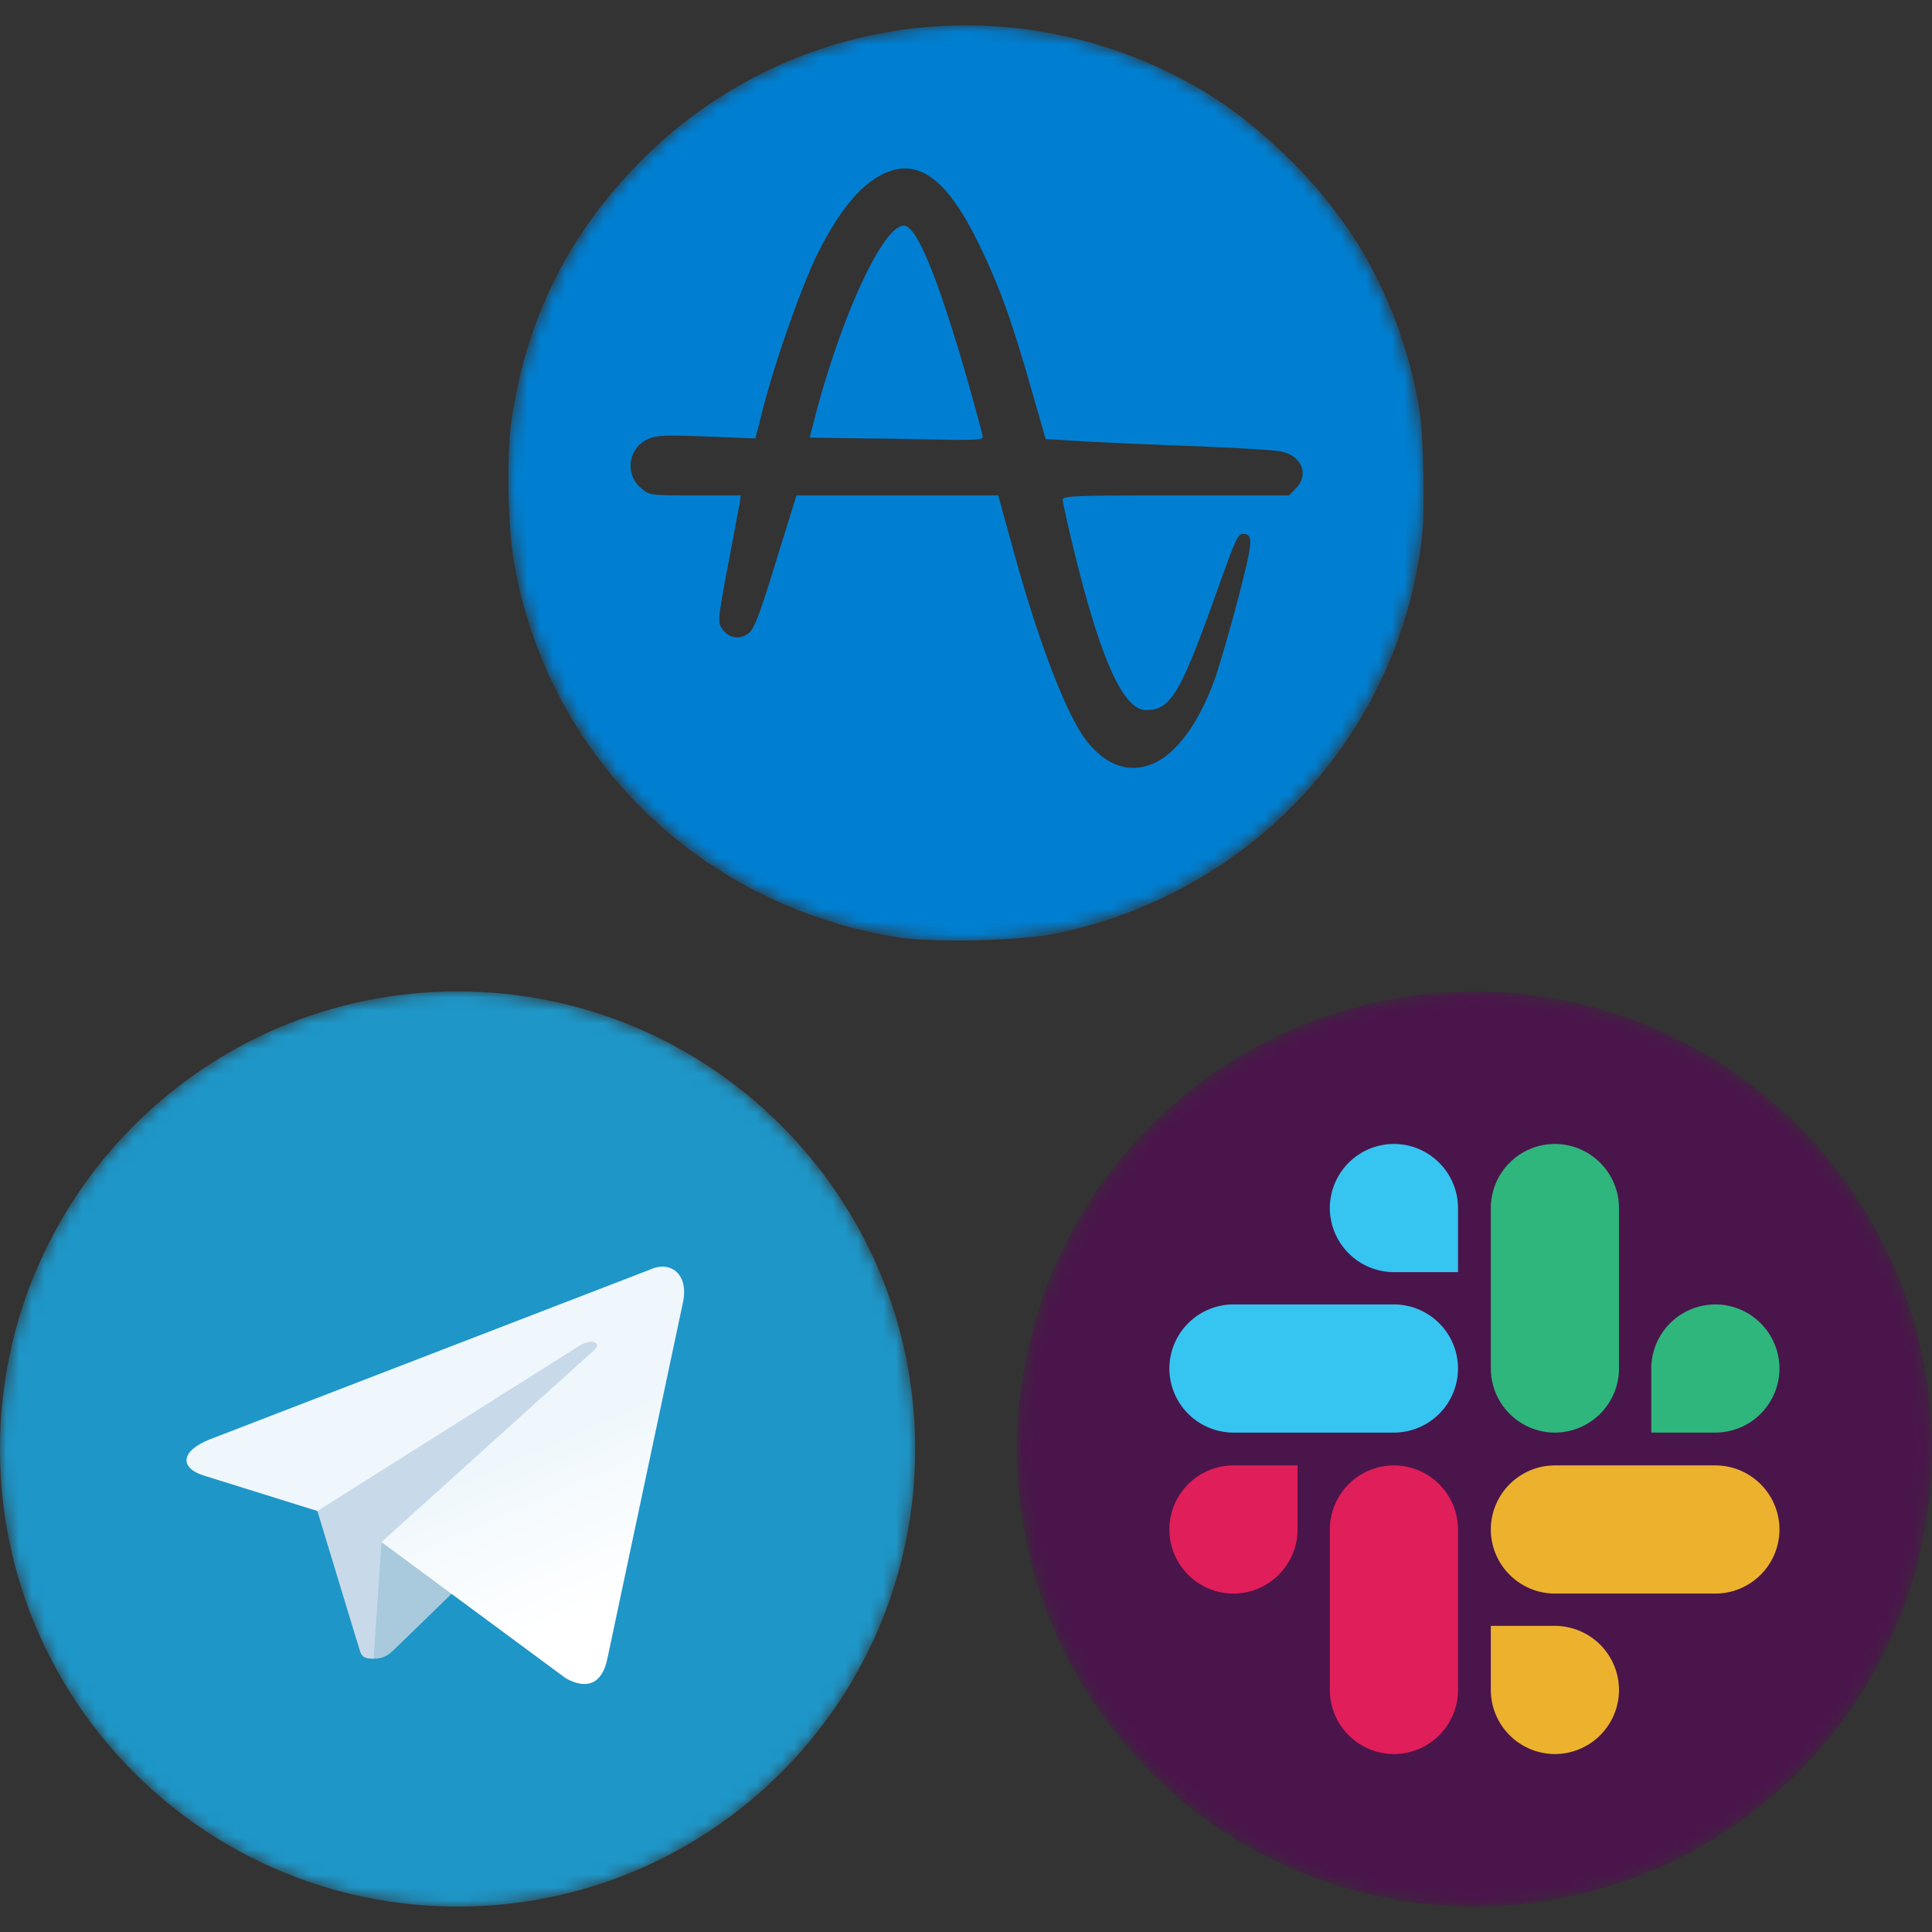 <svg width="152" height="152" viewBox="0 0 152 152" fill="none" xmlns="http://www.w3.org/2000/svg"><rect x="0" y="0" width="152" height="152" fill="#333333" stroke="none"/><g clip-path="url(#clip0)"><mask id="a" maskUnits="userSpaceOnUse" x="0" y="78" width="72" height="72"><circle cx="36" cy="114" r="36" fill="#000"/></mask><g mask="url(#a)"><path d="M36 150c19.882 0 36-16.118 36-36S55.882 78 36 78 0 94.118 0 114s16.118 36 36 36z" fill="#1E96C8"/><path d="M29.4 130.5c-1.166 0-.968-.44-1.37-1.551l-3.43-11.287L51 102" fill="#C8DAEA"/><path d="M29.4 130.5c.9 0 1.298-.412 1.8-.9l4.8-4.667-5.987-3.611" fill="#A9C9DD"/><path d="M30.012 121.323l14.508 10.719c1.655.913 2.85.44 3.263-1.537l5.905-27.829c.605-2.424-.924-3.524-2.508-2.805l-34.677 13.372c-2.367.949-2.353 2.27-.431 2.858l8.899 2.777 20.602-12.997c.972-.59 1.865-.273 1.132.377" fill="url(#paint0_linear)"/></g><mask id="b" maskUnits="userSpaceOnUse" x="80" y="78" width="72" height="72"><circle cx="116" cy="114" r="36" fill="#000"/></mask><g mask="url(#b)"><circle cx="116" cy="114" r="36" fill="#4A154B"/><path d="M102.085 120.332a5.056 5.056 0 0 1-5.043 5.043A5.055 5.055 0 0 1 92 120.332a5.054 5.054 0 0 1 5.042-5.042h5.043v5.042zm2.54 0a5.055 5.055 0 0 1 5.043-5.042 5.054 5.054 0 0 1 5.042 5.042v12.626a5.054 5.054 0 0 1-5.042 5.042 5.055 5.055 0 0 1-5.043-5.042v-12.626z" fill="#E01E5A"/><path d="M109.668 100.085a5.056 5.056 0 0 1-5.043-5.043A5.055 5.055 0 0 1 109.668 90a5.054 5.054 0 0 1 5.042 5.042v5.043h-5.042zm0 2.54a5.055 5.055 0 0 1 5.042 5.043 5.054 5.054 0 0 1-5.042 5.042H97.042A5.054 5.054 0 0 1 92 107.668a5.055 5.055 0 0 1 5.042-5.043h12.626z" fill="#36C5F0"/><path d="M129.915 107.668a5.055 5.055 0 0 1 5.043-5.043 5.055 5.055 0 0 1 5.042 5.043 5.054 5.054 0 0 1-5.042 5.042h-5.043v-5.042zm-2.54 0a5.055 5.055 0 0 1-5.043 5.042 5.054 5.054 0 0 1-5.042-5.042V95.042A5.054 5.054 0 0 1 122.332 90a5.055 5.055 0 0 1 5.043 5.042v12.626z" fill="#2EB67D"/><path d="M122.332 127.915a5.055 5.055 0 0 1 5.043 5.043 5.055 5.055 0 0 1-5.043 5.042 5.054 5.054 0 0 1-5.042-5.042v-5.043h5.042zm0-2.54a5.055 5.055 0 0 1-5.042-5.043 5.054 5.054 0 0 1 5.042-5.042h12.626a5.054 5.054 0 0 1 5.042 5.042 5.055 5.055 0 0 1-5.042 5.043h-12.626z" fill="#ECB22E"/></g><mask id="c" maskUnits="userSpaceOnUse" x="40" y="2" width="72" height="72"><circle cx="76" cy="38" r="36" fill="#007FD2"/></mask><g mask="url(#c)" fill="#007FD2"><path d="M70.576 73.733C55.006 71.2 43.08 59.506 40.433 44.195c-.477-2.859-.586-8.337-.195-11.066 1.149-8.121 4.662-15.072 10.56-20.833C61.88 1.425 78.623-1.109 92.545 5.994c3.145 1.603 5.66 3.422 8.48 6.129 5.334 5.11 8.587 10.871 10.257 18.082.499 2.23.607 3.205.694 6.93.065 3.725.022 4.721-.368 7.017-2.494 14.596-13.62 26.117-28.323 29.257-2.819.606-9.867.8-12.708.324zm20.299-13.73c1.756-.822 3.47-3.204 4.662-6.474.369-1.04 1.214-3.92 1.865-6.41 1.193-4.57 1.215-5.111.39-5.111-.412 0-.585.39-2.125 4.72-2.819 7.862-3.556 9.118-5.486 9.14-1.822.021-3.644-4.072-5.812-13.08-.412-1.711-.76-3.27-.76-3.466 0-.303.89-.346 8.892-.346h8.913l.521-.541c1.106-1.083.477-2.62-1.193-2.924-.542-.108-3.86-.303-7.374-.433-3.513-.13-7.46-.303-8.739-.39l-2.364-.152-1.15-4.006c-1.582-5.522-2.515-8.077-4.141-11.412-2.71-5.544-5.183-7.038-8.263-4.981-1.496 1.018-2.949 2.945-4.424 5.89-1.279 2.642-3.404 8.662-4.337 12.43l-.52 2.036-3.86-.151c-3.362-.13-3.969-.087-4.62.216a2.287 2.287 0 0 0-.498 3.855c.65.563.715.563 4.25.563h3.578l-.086.606c-.065.325-.477 2.556-.933 4.96-.759 4.07-.802 4.417-.477 4.894.499.758 1.388.93 2.082.411.455-.325.846-1.32 2.169-5.63l1.626-5.241h15.874l1.063 3.855c2.06 7.6 4.337 13.534 5.942 15.527 1.605 1.97 3.426 2.534 5.335 1.646z"/><path d="M67.952 34.493l-4.25-.065.52-2.014c2.169-8.034 5.292-14.66 6.897-14.66.997 0 2.667 4.07 5.01 12.191.65 2.318 1.192 4.31 1.192 4.44 0 .195-.737.238-2.537.217a417.75 417.75 0 0 0-6.832-.109z"/></g></g><defs><linearGradient id="paint0_linear" x1="40.501" y1="114" x2="46.135" y2="126.82" gradientUnits="userSpaceOnUse"><stop stop-color="#EFF7FC"/><stop offset="1" stop-color="#fff"/></linearGradient><clipPath id="clip0"><path fill="#fff" d="M0 0h152v152H0z"/></clipPath></defs></svg>
